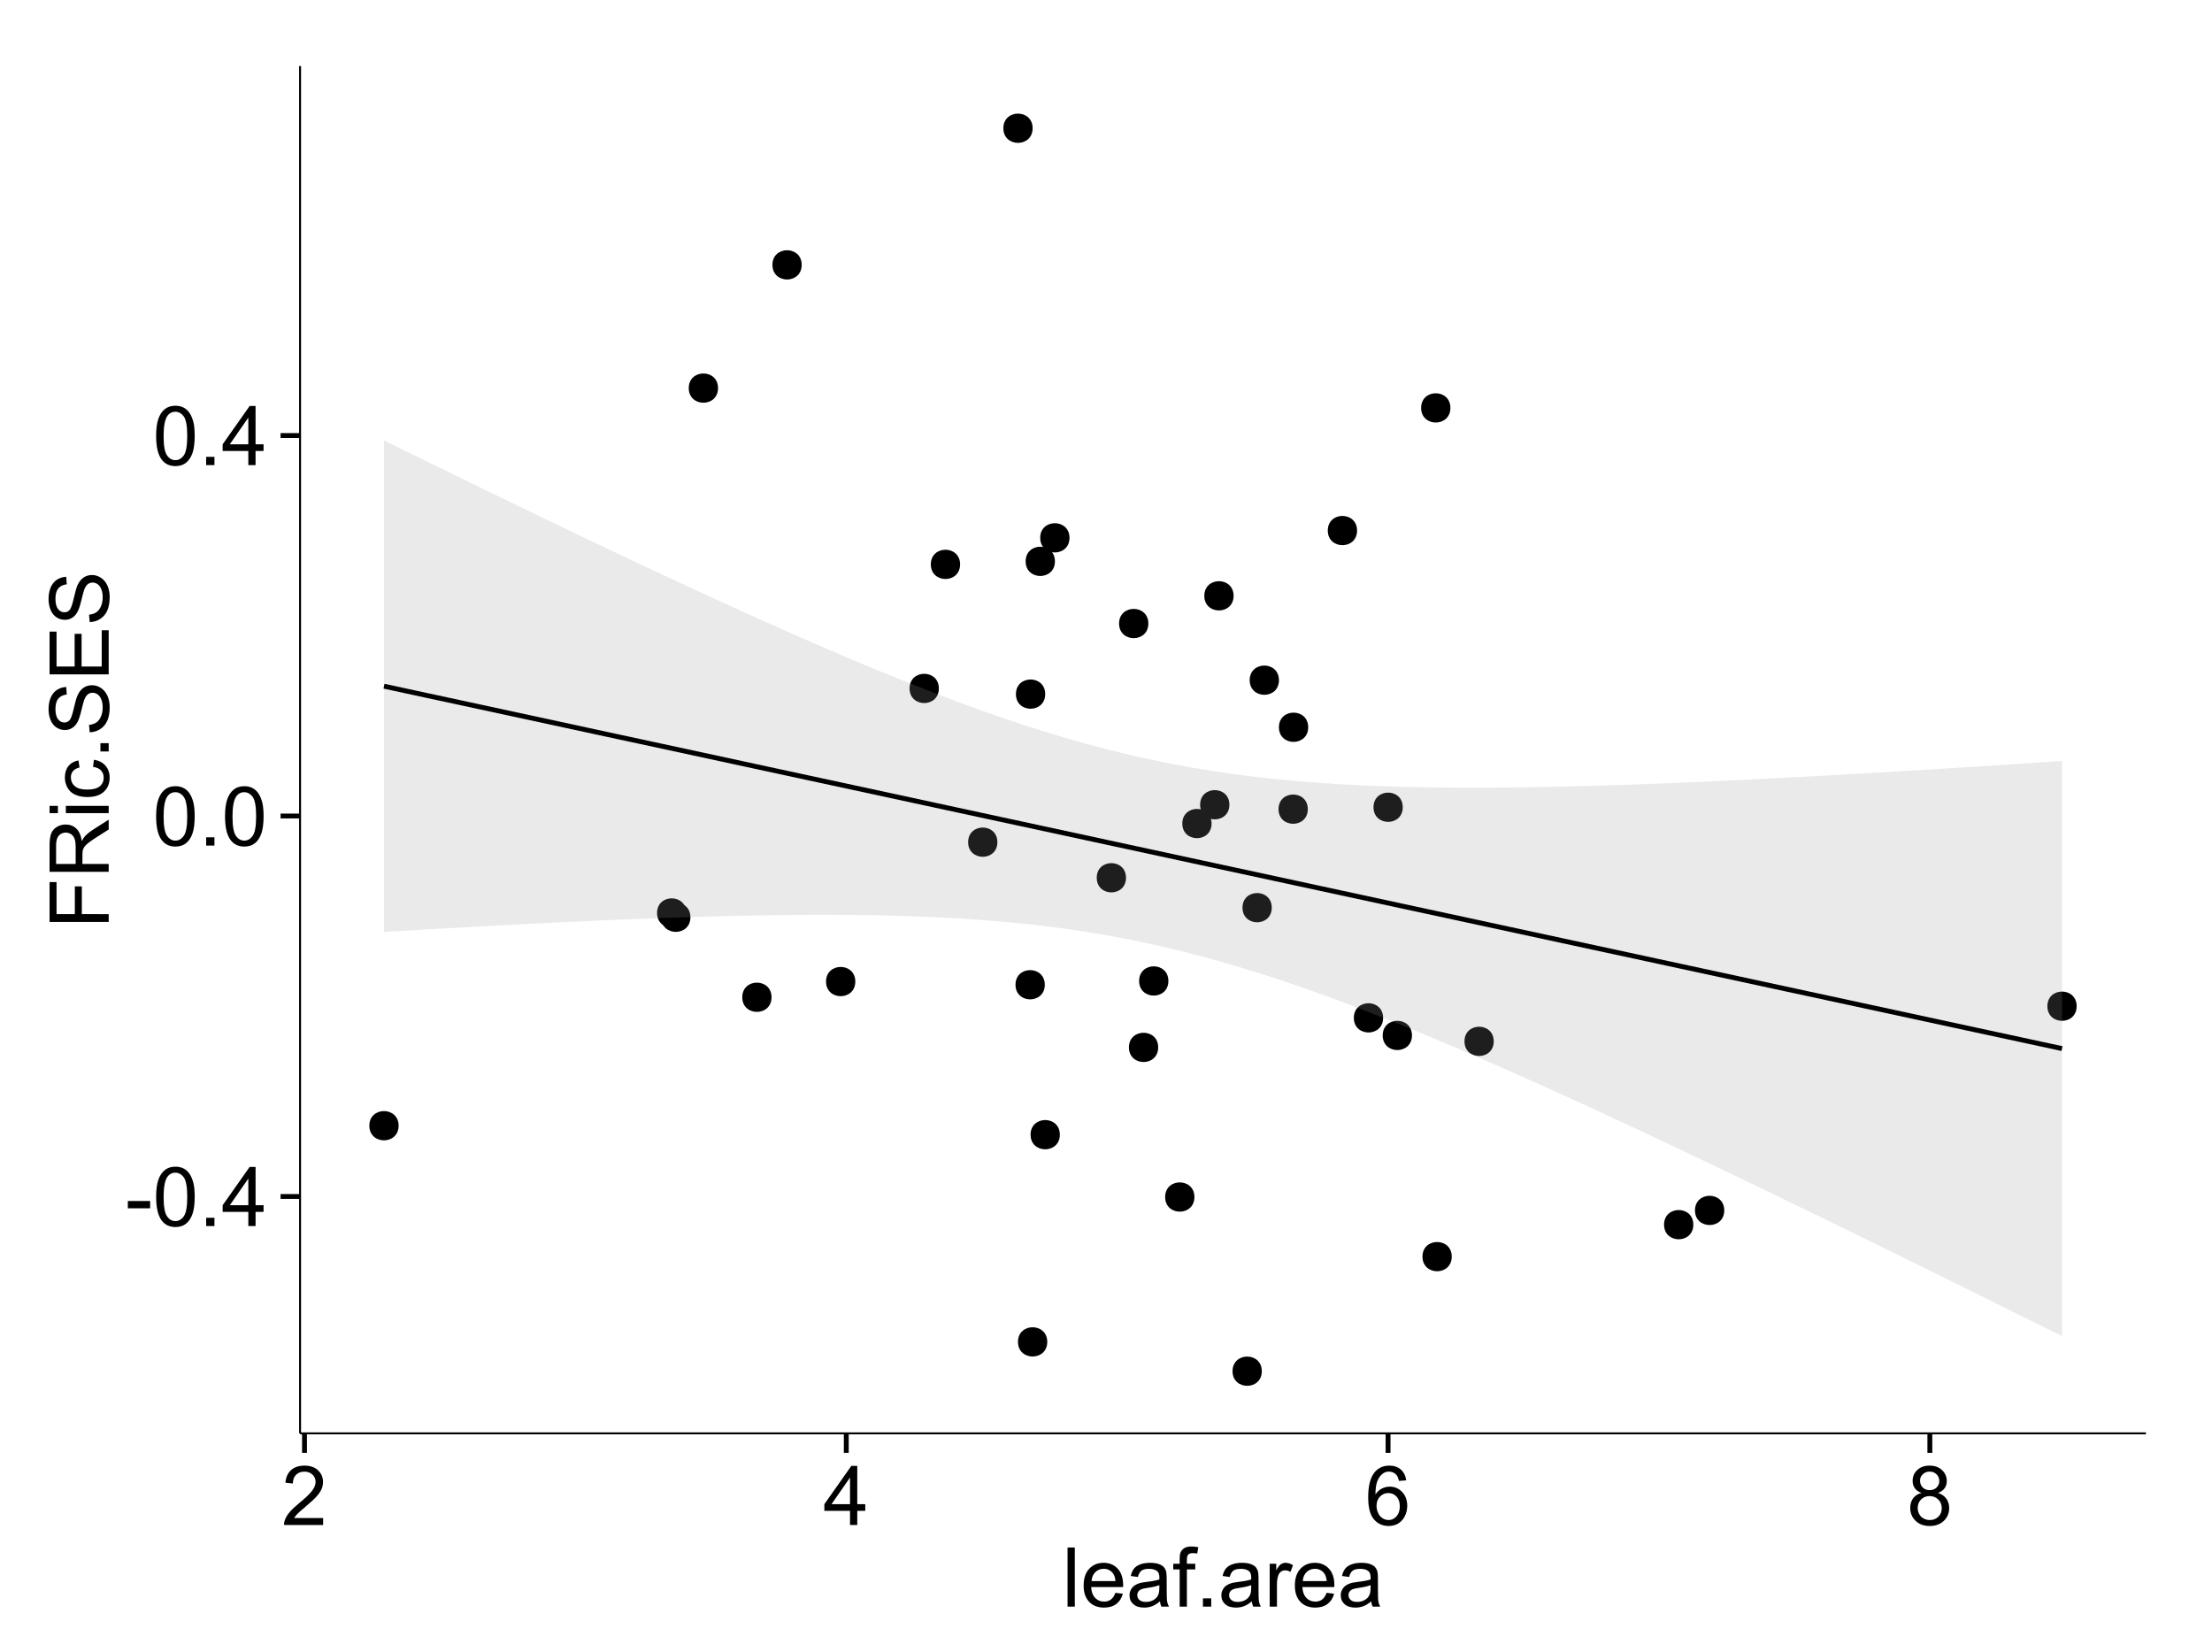 <?xml version="1.0" encoding="UTF-8"?>
<svg xmlns="http://www.w3.org/2000/svg" xmlns:xlink="http://www.w3.org/1999/xlink" width="482pt" height="360pt" viewBox="0 0 482 360" version="1.1">
<defs>
<g>
<symbol overflow="visible" id="glyph0-0">
<path style="stroke:none;" d="M 0.57 -3.867 L 0.57 -5.457 L 5.43 -5.457 L 5.43 -3.867 Z M 0.57 -3.867 "/>
</symbol>
<symbol overflow="visible" id="glyph0-1">
<path style="stroke:none;" d="M 0.746 -6.355 C 0.742 -7.875 0.898 -9.102 1.215 -10.031 C 1.527 -10.961 1.996 -11.676 2.613 -12.18 C 3.23 -12.684 4.008 -12.938 4.949 -12.938 C 5.637 -12.938 6.242 -12.797 6.766 -12.52 C 7.285 -12.238 7.715 -11.836 8.059 -11.316 C 8.395 -10.789 8.664 -10.152 8.859 -9.398 C 9.051 -8.645 9.145 -7.629 9.148 -6.355 C 9.145 -4.84 8.992 -3.617 8.684 -2.691 C 8.371 -1.762 7.906 -1.047 7.289 -0.539 C 6.672 -0.035 5.891 0.215 4.949 0.219 C 3.703 0.215 2.727 -0.227 2.023 -1.117 C 1.168 -2.188 0.742 -3.934 0.746 -6.355 Z M 2.375 -6.355 C 2.371 -4.234 2.621 -2.824 3.117 -2.129 C 3.609 -1.426 4.219 -1.078 4.949 -1.082 C 5.672 -1.078 6.281 -1.43 6.781 -2.137 C 7.273 -2.836 7.523 -4.242 7.523 -6.355 C 7.523 -8.473 7.273 -9.883 6.781 -10.582 C 6.281 -11.277 5.664 -11.625 4.93 -11.629 C 4.199 -11.625 3.621 -11.316 3.191 -10.703 C 2.645 -9.918 2.371 -8.469 2.375 -6.355 Z M 2.375 -6.355 "/>
</symbol>
<symbol overflow="visible" id="glyph0-2">
<path style="stroke:none;" d="M 1.633 0 L 1.633 -1.801 L 3.438 -1.801 L 3.438 0 Z M 1.633 0 "/>
</symbol>
<symbol overflow="visible" id="glyph0-3">
<path style="stroke:none;" d="M 5.82 0 L 5.82 -3.086 L 0.227 -3.086 L 0.227 -4.535 L 6.109 -12.883 L 7.398 -12.883 L 7.398 -4.535 L 9.141 -4.535 L 9.141 -3.086 L 7.398 -3.086 L 7.398 0 Z M 5.82 -4.535 L 5.82 -10.344 L 1.785 -4.535 Z M 5.82 -4.535 "/>
</symbol>
<symbol overflow="visible" id="glyph0-4">
<path style="stroke:none;" d="M 9.062 -1.52 L 9.062 0 L 0.547 0 C 0.531 -0.379 0.594 -0.742 0.73 -1.098 C 0.945 -1.676 1.293 -2.25 1.77 -2.812 C 2.246 -3.375 2.934 -4.023 3.84 -4.766 C 5.238 -5.906 6.188 -6.816 6.68 -7.492 C 7.172 -8.16 7.418 -8.793 7.418 -9.395 C 7.418 -10.02 7.191 -10.551 6.746 -10.98 C 6.293 -11.41 5.711 -11.625 4.992 -11.629 C 4.23 -11.625 3.621 -11.395 3.164 -10.941 C 2.703 -10.48 2.469 -9.848 2.469 -9.043 L 0.844 -9.211 C 0.953 -10.422 1.371 -11.344 2.102 -11.984 C 2.824 -12.617 3.801 -12.938 5.027 -12.938 C 6.262 -12.938 7.238 -12.594 7.961 -11.91 C 8.68 -11.223 9.039 -10.371 9.043 -9.359 C 9.039 -8.84 8.934 -8.336 8.727 -7.84 C 8.512 -7.34 8.164 -6.812 7.676 -6.266 C 7.188 -5.711 6.375 -4.957 5.238 -4 C 4.285 -3.199 3.676 -2.66 3.41 -2.379 C 3.141 -2.094 2.918 -1.805 2.742 -1.52 Z M 9.062 -1.52 "/>
</symbol>
<symbol overflow="visible" id="glyph0-5">
<path style="stroke:none;" d="M 8.957 -9.73 L 7.383 -9.605 C 7.242 -10.223 7.043 -10.676 6.785 -10.961 C 6.355 -11.41 5.828 -11.637 5.203 -11.637 C 4.695 -11.637 4.25 -11.496 3.875 -11.215 C 3.375 -10.852 2.984 -10.32 2.695 -9.625 C 2.406 -8.926 2.258 -7.934 2.25 -6.645 C 2.629 -7.223 3.094 -7.652 3.645 -7.938 C 4.195 -8.215 4.773 -8.355 5.379 -8.359 C 6.434 -8.355 7.328 -7.969 8.07 -7.195 C 8.809 -6.418 9.18 -5.414 9.184 -4.184 C 9.18 -3.371 9.008 -2.617 8.66 -1.926 C 8.312 -1.23 7.832 -0.699 7.227 -0.332 C 6.613 0.035 5.922 0.215 5.148 0.219 C 3.828 0.215 2.754 -0.266 1.922 -1.234 C 1.09 -2.199 0.672 -3.797 0.676 -6.031 C 0.672 -8.516 1.133 -10.328 2.055 -11.461 C 2.855 -12.445 3.938 -12.938 5.301 -12.938 C 6.312 -12.938 7.141 -12.652 7.789 -12.086 C 8.434 -11.516 8.824 -10.73 8.957 -9.73 Z M 2.496 -4.176 C 2.496 -3.629 2.609 -3.105 2.844 -2.609 C 3.07 -2.109 3.395 -1.73 3.812 -1.473 C 4.227 -1.207 4.664 -1.078 5.125 -1.082 C 5.789 -1.078 6.363 -1.348 6.844 -1.891 C 7.324 -2.426 7.562 -3.156 7.566 -4.086 C 7.562 -4.973 7.328 -5.676 6.855 -6.191 C 6.379 -6.703 5.781 -6.961 5.062 -6.961 C 4.348 -6.961 3.738 -6.703 3.242 -6.191 C 2.742 -5.676 2.496 -5.004 2.496 -4.176 Z M 2.496 -4.176 "/>
</symbol>
<symbol overflow="visible" id="glyph0-6">
<path style="stroke:none;" d="M 3.18 -6.988 C 2.52 -7.227 2.035 -7.57 1.723 -8.016 C 1.406 -8.461 1.246 -8.992 1.25 -9.617 C 1.246 -10.551 1.582 -11.34 2.258 -11.98 C 2.93 -12.617 3.828 -12.938 4.949 -12.938 C 6.07 -12.938 6.977 -12.609 7.664 -11.957 C 8.348 -11.301 8.688 -10.504 8.691 -9.57 C 8.688 -8.969 8.531 -8.449 8.219 -8.012 C 7.902 -7.566 7.426 -7.227 6.793 -6.988 C 7.582 -6.727 8.184 -6.309 8.598 -5.738 C 9.008 -5.16 9.215 -4.477 9.219 -3.684 C 9.215 -2.578 8.828 -1.652 8.051 -0.906 C 7.27 -0.156 6.242 0.215 4.977 0.219 C 3.699 0.215 2.676 -0.156 1.898 -0.91 C 1.117 -1.66 0.727 -2.602 0.73 -3.727 C 0.727 -4.562 0.938 -5.262 1.367 -5.832 C 1.789 -6.395 2.395 -6.781 3.18 -6.988 Z M 2.867 -9.668 C 2.863 -9.059 3.059 -8.559 3.453 -8.172 C 3.844 -7.785 4.355 -7.594 4.984 -7.594 C 5.59 -7.594 6.09 -7.785 6.48 -8.168 C 6.871 -8.551 7.066 -9.02 7.066 -9.578 C 7.066 -10.156 6.863 -10.645 6.465 -11.043 C 6.059 -11.438 5.559 -11.637 4.965 -11.637 C 4.359 -11.637 3.859 -11.441 3.465 -11.055 C 3.062 -10.668 2.863 -10.207 2.867 -9.668 Z M 2.355 -3.719 C 2.355 -3.262 2.461 -2.824 2.676 -2.406 C 2.887 -1.98 3.203 -1.652 3.629 -1.426 C 4.047 -1.191 4.504 -1.078 4.992 -1.082 C 5.746 -1.078 6.367 -1.32 6.863 -1.809 C 7.352 -2.293 7.598 -2.91 7.602 -3.664 C 7.598 -4.422 7.344 -5.055 6.84 -5.555 C 6.332 -6.051 5.699 -6.297 4.938 -6.301 C 4.191 -6.297 3.574 -6.051 3.09 -5.562 C 2.598 -5.066 2.355 -4.453 2.355 -3.719 Z M 2.355 -3.719 "/>
</symbol>
<symbol overflow="visible" id="glyph0-7">
<path style="stroke:none;" d="M 1.152 0 L 1.152 -12.883 L 2.734 -12.883 L 2.734 0 Z M 1.152 0 "/>
</symbol>
<symbol overflow="visible" id="glyph0-8">
<path style="stroke:none;" d="M 7.578 -3.008 L 9.211 -2.805 C 8.953 -1.848 8.473 -1.105 7.777 -0.578 C 7.078 -0.051 6.188 0.211 5.105 0.211 C 3.738 0.211 2.656 -0.207 1.859 -1.051 C 1.055 -1.887 0.656 -3.066 0.66 -4.586 C 0.656 -6.156 1.059 -7.375 1.871 -8.246 C 2.676 -9.109 3.727 -9.543 5.02 -9.547 C 6.266 -9.543 7.285 -9.117 8.078 -8.27 C 8.867 -7.418 9.262 -6.223 9.266 -4.684 C 9.262 -4.586 9.258 -4.445 9.254 -4.262 L 2.293 -4.262 C 2.348 -3.234 2.641 -2.449 3.164 -1.906 C 3.684 -1.359 4.332 -1.09 5.117 -1.09 C 5.691 -1.09 6.188 -1.242 6.598 -1.547 C 7.008 -1.852 7.332 -2.336 7.578 -3.008 Z M 2.383 -5.562 L 7.594 -5.562 C 7.523 -6.344 7.324 -6.934 6.996 -7.328 C 6.492 -7.934 5.836 -8.238 5.035 -8.242 C 4.305 -8.238 3.695 -7.996 3.203 -7.512 C 2.707 -7.027 2.434 -6.375 2.383 -5.562 Z M 2.383 -5.562 "/>
</symbol>
<symbol overflow="visible" id="glyph0-9">
<path style="stroke:none;" d="M 7.277 -1.152 C 6.691 -0.652 6.125 -0.301 5.586 -0.098 C 5.039 0.109 4.457 0.211 3.84 0.211 C 2.812 0.211 2.027 -0.039 1.477 -0.539 C 0.922 -1.039 0.645 -1.68 0.648 -2.461 C 0.645 -2.918 0.75 -3.336 0.961 -3.715 C 1.168 -4.09 1.438 -4.391 1.777 -4.621 C 2.113 -4.848 2.496 -5.02 2.918 -5.141 C 3.227 -5.219 3.695 -5.301 4.324 -5.379 C 5.602 -5.531 6.539 -5.711 7.145 -5.922 C 7.148 -6.137 7.152 -6.273 7.156 -6.336 C 7.152 -6.977 7.004 -7.434 6.707 -7.699 C 6.301 -8.055 5.699 -8.23 4.906 -8.234 C 4.156 -8.23 3.609 -8.102 3.258 -7.844 C 2.902 -7.582 2.637 -7.121 2.469 -6.461 L 0.922 -6.672 C 1.059 -7.332 1.293 -7.867 1.617 -8.273 C 1.938 -8.68 2.402 -8.992 3.016 -9.215 C 3.621 -9.434 4.328 -9.543 5.133 -9.547 C 5.93 -9.543 6.574 -9.449 7.074 -9.266 C 7.566 -9.074 7.934 -8.84 8.172 -8.555 C 8.402 -8.27 8.566 -7.91 8.664 -7.48 C 8.715 -7.207 8.742 -6.719 8.746 -6.02 L 8.746 -3.91 C 8.742 -2.434 8.773 -1.504 8.844 -1.117 C 8.906 -0.727 9.043 -0.355 9.246 0 L 7.594 0 C 7.43 -0.328 7.324 -0.711 7.277 -1.152 Z M 7.145 -4.684 C 6.566 -4.445 5.707 -4.246 4.562 -4.086 C 3.91 -3.988 3.449 -3.883 3.18 -3.77 C 2.91 -3.648 2.703 -3.477 2.555 -3.254 C 2.406 -3.027 2.332 -2.777 2.336 -2.504 C 2.332 -2.078 2.492 -1.727 2.816 -1.449 C 3.133 -1.164 3.602 -1.023 4.219 -1.027 C 4.828 -1.023 5.367 -1.156 5.844 -1.426 C 6.312 -1.691 6.664 -2.059 6.891 -2.523 C 7.059 -2.879 7.141 -3.406 7.145 -4.105 Z M 7.145 -4.684 "/>
</symbol>
<symbol overflow="visible" id="glyph0-10">
<path style="stroke:none;" d="M 1.562 0 L 1.562 -8.102 L 0.168 -8.102 L 0.168 -9.336 L 1.562 -9.336 L 1.562 -10.328 C 1.559 -10.949 1.613 -11.414 1.73 -11.727 C 1.879 -12.133 2.148 -12.465 2.535 -12.723 C 2.914 -12.973 3.453 -13.102 4.148 -13.105 C 4.594 -13.102 5.086 -13.047 5.625 -12.945 L 5.387 -11.566 C 5.055 -11.625 4.746 -11.652 4.457 -11.656 C 3.973 -11.652 3.633 -11.551 3.434 -11.348 C 3.234 -11.141 3.133 -10.758 3.137 -10.195 L 3.137 -9.336 L 4.957 -9.336 L 4.957 -8.102 L 3.137 -8.102 L 3.137 0 Z M 1.562 0 "/>
</symbol>
<symbol overflow="visible" id="glyph0-11">
<path style="stroke:none;" d="M 1.168 0 L 1.168 -9.336 L 2.594 -9.336 L 2.594 -7.918 C 2.953 -8.578 3.289 -9.016 3.598 -9.23 C 3.906 -9.438 4.242 -9.543 4.613 -9.547 C 5.145 -9.543 5.688 -9.375 6.242 -9.035 L 5.695 -7.566 C 5.309 -7.793 4.922 -7.91 4.535 -7.91 C 4.188 -7.91 3.875 -7.805 3.602 -7.598 C 3.324 -7.387 3.129 -7.098 3.016 -6.734 C 2.836 -6.168 2.746 -5.555 2.75 -4.887 L 2.75 0 Z M 1.168 0 "/>
</symbol>
<symbol overflow="visible" id="glyph1-0">
<path style="stroke:none;" d="M 0 -1.477 L -12.883 -1.477 L -12.883 -10.168 L -11.363 -10.168 L -11.363 -3.184 L -7.375 -3.184 L -7.375 -9.227 L -5.852 -9.227 L -5.852 -3.184 L 0 -3.18 Z M 0 -1.477 "/>
</symbol>
<symbol overflow="visible" id="glyph1-1">
<path style="stroke:none;" d="M 0 -1.414 L -12.883 -1.414 L -12.883 -7.129 C -12.879 -8.273 -12.762 -9.145 -12.535 -9.746 C -12.301 -10.34 -11.895 -10.82 -11.312 -11.18 C -10.723 -11.535 -10.074 -11.711 -9.367 -11.715 C -8.449 -11.711 -7.68 -11.418 -7.055 -10.828 C -6.43 -10.234 -6.031 -9.32 -5.863 -8.086 C -5.641 -8.535 -5.426 -8.875 -5.219 -9.113 C -4.762 -9.605 -4.191 -10.078 -3.508 -10.531 L 0 -12.77 L 0 -10.625 L -2.68 -8.922 C -3.449 -8.418 -4.043 -8.008 -4.453 -7.688 C -4.863 -7.367 -5.148 -7.078 -5.316 -6.824 C -5.477 -6.566 -5.594 -6.309 -5.66 -6.047 C -5.699 -5.852 -5.719 -5.535 -5.723 -5.098 L -5.723 -3.121 L 0 -3.121 Z M -7.199 -3.121 L -7.199 -6.785 C -7.195 -7.562 -7.273 -8.172 -7.438 -8.613 C -7.594 -9.051 -7.852 -9.383 -8.211 -9.613 C -8.562 -9.84 -8.949 -9.953 -9.367 -9.957 C -9.973 -9.953 -10.473 -9.734 -10.871 -9.293 C -11.262 -8.852 -11.461 -8.152 -11.461 -7.199 L -11.461 -3.121 Z M -7.199 -3.121 "/>
</symbol>
<symbol overflow="visible" id="glyph1-2">
<path style="stroke:none;" d="M -11.066 -1.195 L -12.883 -1.195 L -12.883 -2.777 L -11.066 -2.777 Z M 0 -1.195 L -9.336 -1.195 L -9.336 -2.777 L 0 -2.777 Z M 0 -1.195 "/>
</symbol>
<symbol overflow="visible" id="glyph1-3">
<path style="stroke:none;" d="M -3.418 -7.277 L -3.215 -8.832 C -2.141 -8.66 -1.301 -8.227 -0.699 -7.527 C -0.09 -6.824 0.211 -5.965 0.211 -4.949 C 0.211 -3.668 -0.203 -2.641 -1.039 -1.867 C -1.871 -1.09 -3.07 -0.703 -4.633 -0.703 C -5.637 -0.703 -6.52 -0.867 -7.277 -1.203 C -8.031 -1.535 -8.598 -2.047 -8.977 -2.73 C -9.355 -3.41 -9.543 -4.152 -9.547 -4.957 C -9.543 -5.969 -9.289 -6.797 -8.777 -7.441 C -8.262 -8.086 -7.531 -8.5 -6.59 -8.684 L -6.355 -7.145 C -6.98 -6.996 -7.453 -6.738 -7.77 -6.367 C -8.082 -5.992 -8.238 -5.543 -8.242 -5.02 C -8.238 -4.219 -7.953 -3.57 -7.387 -3.074 C -6.812 -2.574 -5.91 -2.324 -4.676 -2.328 C -3.422 -2.324 -2.508 -2.566 -1.941 -3.047 C -1.371 -3.527 -1.09 -4.152 -1.09 -4.93 C -1.09 -5.547 -1.277 -6.066 -1.66 -6.484 C -2.035 -6.898 -2.621 -7.164 -3.418 -7.277 Z M -3.418 -7.277 "/>
</symbol>
<symbol overflow="visible" id="glyph1-4">
<path style="stroke:none;" d="M 0 -1.633 L -1.801 -1.633 L -1.801 -3.438 L 0 -3.438 Z M 0 -1.633 "/>
</symbol>
<symbol overflow="visible" id="glyph1-5">
<path style="stroke:none;" d="M -4.141 -0.809 L -4.281 -2.418 C -3.633 -2.492 -3.102 -2.668 -2.691 -2.949 C -2.277 -3.223 -1.945 -3.656 -1.691 -4.246 C -1.434 -4.828 -1.305 -5.488 -1.309 -6.223 C -1.305 -6.871 -1.402 -7.445 -1.598 -7.945 C -1.789 -8.441 -2.055 -8.809 -2.395 -9.055 C -2.727 -9.297 -3.094 -9.422 -3.496 -9.422 C -3.898 -9.422 -4.25 -9.305 -4.555 -9.07 C -4.852 -8.836 -5.105 -8.449 -5.316 -7.91 C -5.449 -7.562 -5.66 -6.797 -5.945 -5.613 C -6.227 -4.43 -6.496 -3.602 -6.75 -3.129 C -7.07 -2.512 -7.469 -2.051 -7.949 -1.754 C -8.422 -1.449 -8.957 -1.301 -9.555 -1.301 C -10.203 -1.301 -10.812 -1.484 -11.379 -1.855 C -11.941 -2.223 -12.367 -2.762 -12.664 -3.473 C -12.953 -4.18 -13.102 -4.969 -13.105 -5.836 C -13.102 -6.789 -12.945 -7.629 -12.641 -8.363 C -12.328 -9.09 -11.879 -9.652 -11.285 -10.043 C -10.688 -10.434 -10.008 -10.645 -9.254 -10.68 L -9.133 -9.043 C -9.941 -8.953 -10.555 -8.656 -10.977 -8.152 C -11.391 -7.641 -11.602 -6.895 -11.602 -5.906 C -11.602 -4.875 -11.41 -4.121 -11.035 -3.652 C -10.652 -3.176 -10.199 -2.941 -9.668 -2.945 C -9.203 -2.941 -8.82 -3.109 -8.523 -3.445 C -8.223 -3.773 -7.918 -4.629 -7.605 -6.016 C -7.293 -7.398 -7.02 -8.348 -6.785 -8.867 C -6.438 -9.613 -5.996 -10.168 -5.469 -10.527 C -4.938 -10.883 -4.328 -11.062 -3.637 -11.066 C -2.949 -11.062 -2.305 -10.867 -1.699 -10.477 C -1.09 -10.082 -0.617 -9.516 -0.285 -8.781 C 0.051 -8.043 0.215 -7.215 0.219 -6.301 C 0.215 -5.133 0.051 -4.156 -0.289 -3.371 C -0.625 -2.578 -1.137 -1.961 -1.824 -1.516 C -2.504 -1.066 -3.277 -0.832 -4.141 -0.809 Z M -4.141 -0.809 "/>
</symbol>
<symbol overflow="visible" id="glyph1-6">
<path style="stroke:none;" d="M 0 -1.422 L -12.883 -1.426 L -12.883 -10.742 L -11.363 -10.742 L -11.363 -3.129 L -7.418 -3.129 L -7.418 -10.258 L -5.906 -10.258 L -5.906 -3.129 L -1.52 -3.129 L -1.52 -11.039 L 0 -11.039 Z M 0 -1.422 "/>
</symbol>
</g>
<clipPath id="clip1">
  <path d="M 65.387 14.398 L 468.598 14.398 L 468.598 313.312 L 65.387 313.312 Z M 65.387 14.398 "/>
</clipPath>
</defs>
<g id="surface3576">
<rect x="0" y="0" width="482" height="360" style="fill:rgb(100%,100%,100%);fill-opacity:1;stroke:none;"/>
<rect x="0" y="0" width="482" height="360" style="fill:rgb(100%,100%,100%);fill-opacity:1;stroke:none;"/>
<path style="fill:none;stroke-width:1.063;stroke-linecap:round;stroke-linejoin:round;stroke:rgb(100%,100%,100%);stroke-opacity:1;stroke-miterlimit:10;" d="M 0 360 L 482 360 L 482 0 L 0 0 Z M 0 360 "/>
<g clip-path="url(#clip1)" clip-rule="nonzero">
<path style=" stroke:none;fill-rule:nonzero;fill:rgb(100%,100%,100%);fill-opacity:1;" d="M 65.387 312.312 L 467.598 312.312 L 467.598 14.398 L 65.387 14.398 Z M 65.387 312.312 "/>
<path style=" stroke:none;fill-rule:nonzero;fill:rgb(0%,0%,0%);fill-opacity:1;" d="M 229.875 247.238 C 229.875 250.07 225.625 250.07 225.625 247.238 C 225.625 244.402 229.875 244.402 229.875 247.238 "/>
<path style=" stroke:none;fill-rule:nonzero;fill:rgb(0%,0%,0%);fill-opacity:1;" d="M 283.996 158.465 C 283.996 161.301 279.742 161.301 279.742 158.465 C 279.742 155.629 283.996 155.629 283.996 158.465 "/>
<path style=" stroke:none;fill-rule:nonzero;fill:rgb(0%,0%,0%);fill-opacity:1;" d="M 185.309 213.875 C 185.309 216.707 181.059 216.707 181.059 213.875 C 181.059 211.039 185.309 211.039 185.309 213.875 "/>
<path style=" stroke:none;fill-rule:nonzero;fill:rgb(0%,0%,0%);fill-opacity:1;" d="M 304.602 175.891 C 304.602 178.727 300.352 178.727 300.352 175.891 C 300.352 173.059 304.602 173.059 304.602 175.891 "/>
<path style=" stroke:none;fill-rule:nonzero;fill:rgb(0%,0%,0%);fill-opacity:1;" d="M 226.598 214.57 C 226.598 217.402 222.344 217.402 222.344 214.57 C 222.344 211.734 226.598 211.734 226.598 214.57 "/>
<path style=" stroke:none;fill-rule:nonzero;fill:rgb(0%,0%,0%);fill-opacity:1;" d="M 223.949 27.941 C 223.949 30.777 219.695 30.777 219.695 27.941 C 219.695 25.105 223.949 25.105 223.949 27.941 "/>
<path style=" stroke:none;fill-rule:nonzero;fill:rgb(0%,0%,0%);fill-opacity:1;" d="M 306.609 225.609 C 306.609 228.445 302.355 228.445 302.355 225.609 C 302.355 222.777 306.609 222.777 306.609 225.609 "/>
<path style=" stroke:none;fill-rule:nonzero;fill:rgb(0%,0%,0%);fill-opacity:1;" d="M 251.309 228.215 C 251.309 231.051 247.059 231.051 247.059 228.215 C 247.059 225.383 251.309 225.383 251.309 228.215 "/>
<path style=" stroke:none;fill-rule:nonzero;fill:rgb(0%,0%,0%);fill-opacity:1;" d="M 451.445 219.242 C 451.445 222.078 447.191 222.078 447.191 219.242 C 447.191 216.41 451.445 216.41 451.445 219.242 "/>
<path style=" stroke:none;fill-rule:nonzero;fill:rgb(0%,0%,0%);fill-opacity:1;" d="M 253.531 213.746 C 253.531 216.578 249.281 216.578 249.281 213.746 C 249.281 210.91 253.531 210.91 253.531 213.746 "/>
<path style=" stroke:none;fill-rule:nonzero;fill:rgb(0%,0%,0%);fill-opacity:1;" d="M 259.199 260.82 C 259.199 263.656 254.949 263.656 254.949 260.82 C 254.949 257.988 259.199 257.988 259.199 260.82 "/>
<path style=" stroke:none;fill-rule:nonzero;fill:rgb(0%,0%,0%);fill-opacity:1;" d="M 276.059 197.773 C 276.059 200.609 271.809 200.609 271.809 197.773 C 271.809 194.941 276.059 194.941 276.059 197.773 "/>
<path style=" stroke:none;fill-rule:nonzero;fill:rgb(0%,0%,0%);fill-opacity:1;" d="M 226.688 151.242 C 226.688 154.074 222.434 154.074 222.434 151.242 C 222.434 148.406 226.688 148.406 226.688 151.242 "/>
<path style=" stroke:none;fill-rule:nonzero;fill:rgb(0%,0%,0%);fill-opacity:1;" d="M 283.91 176.309 C 283.91 179.145 279.656 179.145 279.656 176.309 C 279.656 173.477 283.91 173.477 283.91 176.309 "/>
<path style=" stroke:none;fill-rule:nonzero;fill:rgb(0%,0%,0%);fill-opacity:1;" d="M 267.738 129.824 C 267.738 132.66 263.484 132.66 263.484 129.824 C 263.484 126.992 267.738 126.992 267.738 129.824 "/>
<path style=" stroke:none;fill-rule:nonzero;fill:rgb(0%,0%,0%);fill-opacity:1;" d="M 228.805 122.312 C 228.805 125.148 224.555 125.148 224.555 122.312 C 224.555 119.48 228.805 119.48 228.805 122.312 "/>
<path style=" stroke:none;fill-rule:nonzero;fill:rgb(0%,0%,0%);fill-opacity:1;" d="M 149.383 199.863 C 149.383 202.699 145.133 202.699 145.133 199.863 C 145.133 197.027 149.383 197.027 149.383 199.863 "/>
<path style=" stroke:none;fill-rule:nonzero;fill:rgb(0%,0%,0%);fill-opacity:1;" d="M 244.297 191.258 C 244.297 194.094 240.043 194.094 240.043 191.258 C 240.043 188.422 244.297 188.422 244.297 191.258 "/>
<path style=" stroke:none;fill-rule:nonzero;fill:rgb(0%,0%,0%);fill-opacity:1;" d="M 216.27 183.504 C 216.27 186.336 212.02 186.336 212.02 183.504 C 212.02 180.668 216.27 180.668 216.27 183.504 "/>
<path style=" stroke:none;fill-rule:nonzero;fill:rgb(0%,0%,0%);fill-opacity:1;" d="M 262.941 179.445 C 262.941 182.281 258.691 182.281 258.691 179.445 C 258.691 176.613 262.941 176.613 262.941 179.445 "/>
<path style=" stroke:none;fill-rule:nonzero;fill:rgb(0%,0%,0%);fill-opacity:1;" d="M 231.98 117.188 C 231.98 120.023 227.727 120.023 227.727 117.188 C 227.727 114.352 231.98 114.352 231.98 117.188 "/>
<path style=" stroke:none;fill-rule:nonzero;fill:rgb(0%,0%,0%);fill-opacity:1;" d="M 273.887 298.773 C 273.887 301.605 269.637 301.605 269.637 298.773 C 269.637 295.938 273.887 295.938 273.887 298.773 "/>
<path style=" stroke:none;fill-rule:nonzero;fill:rgb(0%,0%,0%);fill-opacity:1;" d="M 155.395 84.566 C 155.395 87.398 151.145 87.398 151.145 84.566 C 151.145 81.73 155.395 81.73 155.395 84.566 "/>
<path style=" stroke:none;fill-rule:nonzero;fill:rgb(0%,0%,0%);fill-opacity:1;" d="M 266.824 175.348 C 266.824 178.18 262.57 178.18 262.57 175.348 C 262.57 172.512 266.824 172.512 266.824 175.348 "/>
<path style=" stroke:none;fill-rule:nonzero;fill:rgb(0%,0%,0%);fill-opacity:1;" d="M 227.137 292.387 C 227.137 295.223 222.887 295.223 222.887 292.387 C 222.887 289.551 227.137 289.551 227.137 292.387 "/>
<path style=" stroke:none;fill-rule:nonzero;fill:rgb(0%,0%,0%);fill-opacity:1;" d="M 367.918 266.844 C 367.918 269.676 363.664 269.676 363.664 266.844 C 363.664 264.008 367.918 264.008 367.918 266.844 "/>
<path style=" stroke:none;fill-rule:nonzero;fill:rgb(0%,0%,0%);fill-opacity:1;" d="M 203.516 150.004 C 203.516 152.84 199.262 152.84 199.262 150.004 C 199.262 147.168 203.516 147.168 203.516 150.004 "/>
<path style=" stroke:none;fill-rule:nonzero;fill:rgb(0%,0%,0%);fill-opacity:1;" d="M 85.797 245.285 C 85.797 248.117 81.543 248.117 81.543 245.285 C 81.543 242.449 85.797 242.449 85.797 245.285 "/>
<path style=" stroke:none;fill-rule:nonzero;fill:rgb(0%,0%,0%);fill-opacity:1;" d="M 208.145 122.969 C 208.145 125.805 203.891 125.805 203.891 122.969 C 203.891 120.137 208.145 120.137 208.145 122.969 "/>
<path style=" stroke:none;fill-rule:nonzero;fill:rgb(0%,0%,0%);fill-opacity:1;" d="M 173.629 57.711 C 173.629 60.547 169.375 60.547 169.375 57.711 C 169.375 54.875 173.629 54.875 173.629 57.711 "/>
<path style=" stroke:none;fill-rule:nonzero;fill:rgb(0%,0%,0%);fill-opacity:1;" d="M 374.652 263.738 C 374.652 266.574 370.402 266.574 370.402 263.738 C 370.402 260.906 374.652 260.906 374.652 263.738 "/>
<path style=" stroke:none;fill-rule:nonzero;fill:rgb(0%,0%,0%);fill-opacity:1;" d="M 315.277 273.809 C 315.277 276.645 311.023 276.645 311.023 273.809 C 311.023 270.977 315.277 270.977 315.277 273.809 "/>
<path style=" stroke:none;fill-rule:nonzero;fill:rgb(0%,0%,0%);fill-opacity:1;" d="M 300.32 221.785 C 300.32 224.617 296.066 224.617 296.066 221.785 C 296.066 218.949 300.32 218.949 300.32 221.785 "/>
<path style=" stroke:none;fill-rule:nonzero;fill:rgb(0%,0%,0%);fill-opacity:1;" d="M 148.492 198.93 C 148.492 201.766 144.242 201.766 144.242 198.93 C 144.242 196.094 148.492 196.094 148.492 198.93 "/>
<path style=" stroke:none;fill-rule:nonzero;fill:rgb(0%,0%,0%);fill-opacity:1;" d="M 324.426 226.902 C 324.426 229.738 320.176 229.738 320.176 226.902 C 320.176 224.066 324.426 224.066 324.426 226.902 "/>
<path style=" stroke:none;fill-rule:nonzero;fill:rgb(0%,0%,0%);fill-opacity:1;" d="M 314.984 88.879 C 314.984 91.711 310.734 91.711 310.734 88.879 C 310.734 86.043 314.984 86.043 314.984 88.879 "/>
<path style=" stroke:none;fill-rule:nonzero;fill:rgb(0%,0%,0%);fill-opacity:1;" d="M 294.645 115.605 C 294.645 118.438 290.391 118.438 290.391 115.605 C 290.391 112.77 294.645 112.77 294.645 115.605 "/>
<path style=" stroke:none;fill-rule:nonzero;fill:rgb(0%,0%,0%);fill-opacity:1;" d="M 277.621 148.207 C 277.621 151.043 273.371 151.043 273.371 148.207 C 273.371 145.371 277.621 145.371 277.621 148.207 "/>
<path style=" stroke:none;fill-rule:nonzero;fill:rgb(0%,0%,0%);fill-opacity:1;" d="M 249.164 135.863 C 249.164 138.695 244.91 138.695 244.91 135.863 C 244.91 133.027 249.164 133.027 249.164 135.863 "/>
<path style=" stroke:none;fill-rule:nonzero;fill:rgb(0%,0%,0%);fill-opacity:1;" d="M 167.059 217.297 C 167.059 220.129 162.805 220.129 162.805 217.297 C 162.805 214.461 167.059 214.461 167.059 217.297 "/>
<path style=" stroke:none;fill-rule:nonzero;fill:rgb(0%,0%,0%);fill-opacity:1;" d="M 230.941 247.238 C 230.941 251.488 224.562 251.488 224.562 247.238 C 224.562 242.984 230.941 242.984 230.941 247.238 "/>
<path style=" stroke:none;fill-rule:nonzero;fill:rgb(0%,0%,0%);fill-opacity:1;" d="M 285.059 158.465 C 285.059 162.715 278.68 162.715 278.68 158.465 C 278.68 154.211 285.059 154.211 285.059 158.465 "/>
<path style=" stroke:none;fill-rule:nonzero;fill:rgb(0%,0%,0%);fill-opacity:1;" d="M 186.371 213.875 C 186.371 218.125 179.996 218.125 179.996 213.875 C 179.996 209.621 186.371 209.621 186.371 213.875 "/>
<path style=" stroke:none;fill-rule:nonzero;fill:rgb(0%,0%,0%);fill-opacity:1;" d="M 305.664 175.891 C 305.664 180.145 299.289 180.145 299.289 175.891 C 299.289 171.641 305.664 171.641 305.664 175.891 "/>
<path style=" stroke:none;fill-rule:nonzero;fill:rgb(0%,0%,0%);fill-opacity:1;" d="M 227.66 214.57 C 227.66 218.82 221.281 218.82 221.281 214.57 C 221.281 210.316 227.66 210.316 227.66 214.57 "/>
<path style=" stroke:none;fill-rule:nonzero;fill:rgb(0%,0%,0%);fill-opacity:1;" d="M 225.012 27.941 C 225.012 32.195 218.633 32.195 218.633 27.941 C 218.633 23.691 225.012 23.691 225.012 27.941 "/>
<path style=" stroke:none;fill-rule:nonzero;fill:rgb(0%,0%,0%);fill-opacity:1;" d="M 307.672 225.609 C 307.672 229.863 301.293 229.863 301.293 225.609 C 301.293 221.359 307.672 221.359 307.672 225.609 "/>
<path style=" stroke:none;fill-rule:nonzero;fill:rgb(0%,0%,0%);fill-opacity:1;" d="M 252.371 228.215 C 252.371 232.469 245.996 232.469 245.996 228.215 C 245.996 223.965 252.371 223.965 252.371 228.215 "/>
<path style=" stroke:none;fill-rule:nonzero;fill:rgb(0%,0%,0%);fill-opacity:1;" d="M 452.508 219.242 C 452.508 223.496 446.129 223.496 446.129 219.242 C 446.129 214.992 452.508 214.992 452.508 219.242 "/>
<path style=" stroke:none;fill-rule:nonzero;fill:rgb(0%,0%,0%);fill-opacity:1;" d="M 254.594 213.746 C 254.594 217.996 248.219 217.996 248.219 213.746 C 248.219 209.492 254.594 209.492 254.594 213.746 "/>
<path style=" stroke:none;fill-rule:nonzero;fill:rgb(0%,0%,0%);fill-opacity:1;" d="M 260.266 260.82 C 260.266 265.074 253.887 265.074 253.887 260.82 C 253.887 256.57 260.266 256.57 260.266 260.82 "/>
<path style=" stroke:none;fill-rule:nonzero;fill:rgb(0%,0%,0%);fill-opacity:1;" d="M 277.121 197.773 C 277.121 202.027 270.742 202.027 270.742 197.773 C 270.742 193.523 277.121 193.523 277.121 197.773 "/>
<path style=" stroke:none;fill-rule:nonzero;fill:rgb(0%,0%,0%);fill-opacity:1;" d="M 227.75 151.242 C 227.75 155.492 221.371 155.492 221.371 151.242 C 221.371 146.988 227.75 146.988 227.75 151.242 "/>
<path style=" stroke:none;fill-rule:nonzero;fill:rgb(0%,0%,0%);fill-opacity:1;" d="M 284.973 176.309 C 284.973 180.562 278.594 180.562 278.594 176.309 C 278.594 172.059 284.973 172.059 284.973 176.309 "/>
<path style=" stroke:none;fill-rule:nonzero;fill:rgb(0%,0%,0%);fill-opacity:1;" d="M 268.801 129.824 C 268.801 134.078 262.422 134.078 262.422 129.824 C 262.422 125.574 268.801 125.574 268.801 129.824 "/>
<path style=" stroke:none;fill-rule:nonzero;fill:rgb(0%,0%,0%);fill-opacity:1;" d="M 229.871 122.312 C 229.871 126.566 223.492 126.566 223.492 122.312 C 223.492 118.062 229.871 118.062 229.871 122.312 "/>
<path style=" stroke:none;fill-rule:nonzero;fill:rgb(0%,0%,0%);fill-opacity:1;" d="M 150.445 199.863 C 150.445 204.113 144.07 204.113 144.07 199.863 C 144.07 195.609 150.445 195.609 150.445 199.863 "/>
<path style=" stroke:none;fill-rule:nonzero;fill:rgb(0%,0%,0%);fill-opacity:1;" d="M 245.359 191.258 C 245.359 195.508 238.98 195.508 238.98 191.258 C 238.98 187.004 245.359 187.004 245.359 191.258 "/>
<path style=" stroke:none;fill-rule:nonzero;fill:rgb(0%,0%,0%);fill-opacity:1;" d="M 217.332 183.504 C 217.332 187.754 210.957 187.754 210.957 183.504 C 210.957 179.25 217.332 179.25 217.332 183.504 "/>
<path style=" stroke:none;fill-rule:nonzero;fill:rgb(0%,0%,0%);fill-opacity:1;" d="M 264.004 179.445 C 264.004 183.699 257.629 183.699 257.629 179.445 C 257.629 175.195 264.004 175.195 264.004 179.445 "/>
<path style=" stroke:none;fill-rule:nonzero;fill:rgb(0%,0%,0%);fill-opacity:1;" d="M 233.043 117.188 C 233.043 121.441 226.664 121.441 226.664 117.188 C 226.664 112.938 233.043 112.938 233.043 117.188 "/>
<path style=" stroke:none;fill-rule:nonzero;fill:rgb(0%,0%,0%);fill-opacity:1;" d="M 274.953 298.773 C 274.953 303.023 268.574 303.023 268.574 298.773 C 268.574 294.52 274.953 294.52 274.953 298.773 "/>
<path style=" stroke:none;fill-rule:nonzero;fill:rgb(0%,0%,0%);fill-opacity:1;" d="M 156.461 84.566 C 156.461 88.816 150.082 88.816 150.082 84.566 C 150.082 80.312 156.461 80.312 156.461 84.566 "/>
<path style=" stroke:none;fill-rule:nonzero;fill:rgb(0%,0%,0%);fill-opacity:1;" d="M 267.887 175.348 C 267.887 179.598 261.508 179.598 261.508 175.348 C 261.508 171.094 267.887 171.094 267.887 175.348 "/>
<path style=" stroke:none;fill-rule:nonzero;fill:rgb(0%,0%,0%);fill-opacity:1;" d="M 228.199 292.387 C 228.199 296.637 221.82 296.637 221.82 292.387 C 221.82 288.133 228.199 288.133 228.199 292.387 "/>
<path style=" stroke:none;fill-rule:nonzero;fill:rgb(0%,0%,0%);fill-opacity:1;" d="M 368.98 266.844 C 368.98 271.094 362.602 271.094 362.602 266.844 C 362.602 262.59 368.98 262.59 368.98 266.844 "/>
<path style=" stroke:none;fill-rule:nonzero;fill:rgb(0%,0%,0%);fill-opacity:1;" d="M 204.578 150.004 C 204.578 154.258 198.199 154.258 198.199 150.004 C 198.199 145.754 204.578 145.754 204.578 150.004 "/>
<path style=" stroke:none;fill-rule:nonzero;fill:rgb(0%,0%,0%);fill-opacity:1;" d="M 86.859 245.285 C 86.859 249.535 80.48 249.535 80.48 245.285 C 80.48 241.031 86.859 241.031 86.859 245.285 "/>
<path style=" stroke:none;fill-rule:nonzero;fill:rgb(0%,0%,0%);fill-opacity:1;" d="M 209.207 122.969 C 209.207 127.223 202.828 127.223 202.828 122.969 C 202.828 118.719 209.207 118.719 209.207 122.969 "/>
<path style=" stroke:none;fill-rule:nonzero;fill:rgb(0%,0%,0%);fill-opacity:1;" d="M 174.691 57.711 C 174.691 61.965 168.312 61.965 168.312 57.711 C 168.312 53.461 174.691 53.461 174.691 57.711 "/>
<path style=" stroke:none;fill-rule:nonzero;fill:rgb(0%,0%,0%);fill-opacity:1;" d="M 375.719 263.738 C 375.719 267.992 369.34 267.992 369.34 263.738 C 369.34 259.488 375.719 259.488 375.719 263.738 "/>
<path style=" stroke:none;fill-rule:nonzero;fill:rgb(0%,0%,0%);fill-opacity:1;" d="M 316.34 273.809 C 316.34 278.062 309.961 278.062 309.961 273.809 C 309.961 269.559 316.34 269.559 316.34 273.809 "/>
<path style=" stroke:none;fill-rule:nonzero;fill:rgb(0%,0%,0%);fill-opacity:1;" d="M 301.383 221.785 C 301.383 226.035 295.004 226.035 295.004 221.785 C 295.004 217.531 301.383 217.531 301.383 221.785 "/>
<path style=" stroke:none;fill-rule:nonzero;fill:rgb(0%,0%,0%);fill-opacity:1;" d="M 149.555 198.93 C 149.555 203.18 143.176 203.18 143.176 198.93 C 143.176 194.676 149.555 194.676 149.555 198.93 "/>
<path style=" stroke:none;fill-rule:nonzero;fill:rgb(0%,0%,0%);fill-opacity:1;" d="M 325.488 226.902 C 325.488 231.152 319.113 231.152 319.113 226.902 C 319.113 222.648 325.488 222.648 325.488 226.902 "/>
<path style=" stroke:none;fill-rule:nonzero;fill:rgb(0%,0%,0%);fill-opacity:1;" d="M 316.047 88.879 C 316.047 93.129 309.668 93.129 309.668 88.879 C 309.668 84.625 316.047 84.625 316.047 88.879 "/>
<path style=" stroke:none;fill-rule:nonzero;fill:rgb(0%,0%,0%);fill-opacity:1;" d="M 295.707 115.605 C 295.707 119.855 289.328 119.855 289.328 115.605 C 289.328 111.352 295.707 111.352 295.707 115.605 "/>
<path style=" stroke:none;fill-rule:nonzero;fill:rgb(0%,0%,0%);fill-opacity:1;" d="M 278.688 148.207 C 278.688 152.457 272.309 152.457 272.309 148.207 C 272.309 143.953 278.688 143.953 278.688 148.207 "/>
<path style=" stroke:none;fill-rule:nonzero;fill:rgb(0%,0%,0%);fill-opacity:1;" d="M 250.227 135.863 C 250.227 140.113 243.848 140.113 243.848 135.863 C 243.848 131.609 250.227 131.609 250.227 135.863 "/>
<path style=" stroke:none;fill-rule:nonzero;fill:rgb(0%,0%,0%);fill-opacity:1;" d="M 168.121 217.297 C 168.121 221.547 161.742 221.547 161.742 217.297 C 161.742 213.043 168.121 213.043 168.121 217.297 "/>
<path style=" stroke:none;fill-rule:nonzero;fill:rgb(60%,60%,60%);fill-opacity:0.2;" d="M 83.672 95.957 L 88.297 98.234 L 92.926 100.504 L 97.555 102.77 L 102.184 105.027 L 106.812 107.281 L 111.441 109.523 L 116.07 111.762 L 120.699 113.992 L 125.328 116.211 L 129.953 118.418 L 134.582 120.617 L 139.211 122.801 L 143.84 124.973 L 148.469 127.133 L 153.098 129.273 L 157.727 131.398 L 162.355 133.504 L 166.98 135.586 L 171.609 137.645 L 176.238 139.68 L 180.867 141.684 L 185.496 143.656 L 190.125 145.594 L 194.754 147.492 L 199.383 149.348 L 204.012 151.152 L 208.637 152.906 L 213.266 154.598 L 217.895 156.23 L 222.523 157.789 L 227.152 159.273 L 231.781 160.68 L 236.41 162 L 241.039 163.23 L 245.664 164.371 L 250.293 165.418 L 254.922 166.367 L 259.551 167.223 L 264.18 167.988 L 268.809 168.664 L 273.438 169.254 L 278.066 169.766 L 282.695 170.199 L 287.32 170.566 L 291.949 170.871 L 296.578 171.113 L 301.207 171.305 L 305.836 171.449 L 310.465 171.551 L 315.094 171.609 L 319.723 171.637 L 324.348 171.629 L 328.977 171.594 L 333.605 171.531 L 338.234 171.445 L 342.863 171.34 L 347.492 171.215 L 352.121 171.07 L 356.75 170.91 L 361.379 170.738 L 366.004 170.551 L 370.633 170.352 L 375.262 170.141 L 379.891 169.922 L 384.52 169.691 L 389.148 169.453 L 393.777 169.207 L 398.406 168.953 L 403.031 168.695 L 407.66 168.43 L 412.289 168.156 L 416.918 167.879 L 421.547 167.598 L 430.805 167.02 L 440.062 166.426 L 444.688 166.121 L 449.316 165.816 L 449.316 291.145 L 444.688 288.84 L 440.062 286.539 L 430.805 281.945 L 426.176 279.656 L 421.547 277.371 L 416.918 275.09 L 412.289 272.812 L 407.66 270.539 L 403.031 268.277 L 398.406 266.016 L 393.777 263.766 L 389.148 261.52 L 384.52 259.281 L 379.891 257.055 L 375.262 254.836 L 370.633 252.625 L 366.004 250.426 L 361.379 248.242 L 356.75 246.066 L 352.121 243.91 L 347.492 241.766 L 342.863 239.641 L 338.234 237.535 L 333.605 235.453 L 328.977 233.391 L 324.348 231.355 L 319.723 229.352 L 315.094 227.375 L 310.465 225.438 L 305.836 223.539 L 301.207 221.684 L 296.578 219.875 L 291.949 218.121 L 287.32 216.426 L 282.695 214.793 L 278.066 213.23 L 273.438 211.742 L 268.809 210.332 L 264.18 209.008 L 259.551 207.773 L 254.922 206.629 L 250.293 205.582 L 245.664 204.629 L 241.039 203.77 L 236.41 203 L 231.781 202.32 L 227.152 201.727 L 222.523 201.215 L 217.895 200.777 L 213.266 200.406 L 208.637 200.102 L 204.012 199.855 L 199.383 199.66 L 194.754 199.516 L 190.125 199.414 L 185.496 199.352 L 180.867 199.328 L 176.238 199.332 L 171.609 199.367 L 166.98 199.43 L 162.355 199.512 L 157.727 199.617 L 153.098 199.742 L 148.469 199.887 L 143.84 200.043 L 139.211 200.219 L 134.582 200.406 L 129.953 200.602 L 125.328 200.812 L 120.699 201.031 L 116.07 201.262 L 111.441 201.5 L 106.812 201.746 L 102.184 201.996 L 97.555 202.258 L 92.926 202.523 L 88.297 202.797 L 83.672 203.07 Z M 83.672 95.957 "/>
<path style="fill:none;stroke-width:1.063;stroke-linecap:butt;stroke-linejoin:round;stroke:rgb(0%,0%,0%);stroke-opacity:1;stroke-miterlimit:1;" d="M 83.672 149.516 L 88.297 150.516 L 92.926 151.516 L 97.555 152.512 L 125.328 158.512 L 129.953 159.512 L 134.582 160.512 L 139.211 161.508 L 162.355 166.508 L 166.98 167.508 L 176.238 169.508 L 180.867 170.504 L 204.012 175.504 L 208.637 176.504 L 217.895 178.504 L 222.523 179.5 L 241.039 183.5 L 245.664 184.5 L 259.551 187.5 L 264.18 188.496 L 282.695 192.496 L 287.32 193.496 L 305.836 197.496 L 310.465 198.492 L 319.723 200.492 L 324.348 201.492 L 347.492 206.492 L 352.121 207.488 L 361.379 209.488 L 366.004 210.488 L 389.148 215.488 L 393.777 216.484 L 398.406 217.484 L 403.031 218.484 L 430.805 224.484 L 435.434 225.48 L 440.062 226.48 L 444.688 227.48 L 449.316 228.48 "/>
</g>
<path style="fill:none;stroke-width:0.425;stroke-linecap:butt;stroke-linejoin:round;stroke:rgb(0%,0%,0%);stroke-opacity:1;stroke-miterlimit:10;" d="M 65.387 312.312 L 65.387 14.398 "/>
<g style="fill:rgb(0%,0%,0%);fill-opacity:1;">
  <use xlink:href="#glyph0-0" x="27.285" y="267.145"/>
  <use xlink:href="#glyph0-1" x="33.279" y="267.145"/>
  <use xlink:href="#glyph0-2" x="43.29" y="267.145"/>
  <use xlink:href="#glyph0-3" x="48.291" y="267.145"/>
</g>
<g style="fill:rgb(0%,0%,0%);fill-opacity:1;">
  <use xlink:href="#glyph0-1" x="33.277" y="184.242"/>
  <use xlink:href="#glyph0-2" x="43.288" y="184.242"/>
  <use xlink:href="#glyph0-1" x="48.289" y="184.242"/>
</g>
<g style="fill:rgb(0%,0%,0%);fill-opacity:1;">
  <use xlink:href="#glyph0-1" x="33.277" y="101.344"/>
  <use xlink:href="#glyph0-2" x="43.288" y="101.344"/>
  <use xlink:href="#glyph0-3" x="48.289" y="101.344"/>
</g>
<path style="fill:none;stroke-width:1.063;stroke-linecap:butt;stroke-linejoin:round;stroke:rgb(0%,0%,0%);stroke-opacity:1;stroke-miterlimit:10;" d="M 61.137 260.703 L 65.387 260.703 "/>
<path style="fill:none;stroke-width:1.063;stroke-linecap:butt;stroke-linejoin:round;stroke:rgb(0%,0%,0%);stroke-opacity:1;stroke-miterlimit:10;" d="M 61.137 177.801 L 65.387 177.801 "/>
<path style="fill:none;stroke-width:1.063;stroke-linecap:butt;stroke-linejoin:round;stroke:rgb(0%,0%,0%);stroke-opacity:1;stroke-miterlimit:10;" d="M 61.137 94.902 L 65.387 94.902 "/>
<path style="fill:none;stroke-width:0.425;stroke-linecap:butt;stroke-linejoin:round;stroke:rgb(0%,0%,0%);stroke-opacity:1;stroke-miterlimit:10;" d="M 65.387 312.312 L 467.602 312.312 "/>
<path style="fill:none;stroke-width:1.063;stroke-linecap:butt;stroke-linejoin:round;stroke:rgb(0%,0%,0%);stroke-opacity:1;stroke-miterlimit:10;" d="M 66.352 316.566 L 66.352 312.312 "/>
<path style="fill:none;stroke-width:1.063;stroke-linecap:butt;stroke-linejoin:round;stroke:rgb(0%,0%,0%);stroke-opacity:1;stroke-miterlimit:10;" d="M 184.406 316.566 L 184.406 312.312 "/>
<path style="fill:none;stroke-width:1.063;stroke-linecap:butt;stroke-linejoin:round;stroke:rgb(0%,0%,0%);stroke-opacity:1;stroke-miterlimit:10;" d="M 302.461 316.566 L 302.461 312.312 "/>
<path style="fill:none;stroke-width:1.063;stroke-linecap:butt;stroke-linejoin:round;stroke:rgb(0%,0%,0%);stroke-opacity:1;stroke-miterlimit:10;" d="M 420.52 316.566 L 420.52 312.312 "/>
<g style="fill:rgb(0%,0%,0%);fill-opacity:1;">
  <use xlink:href="#glyph0-4" x="61.348" y="332.285"/>
</g>
<g style="fill:rgb(0%,0%,0%);fill-opacity:1;">
  <use xlink:href="#glyph0-3" x="179.402" y="332.285"/>
</g>
<g style="fill:rgb(0%,0%,0%);fill-opacity:1;">
  <use xlink:href="#glyph0-5" x="297.457" y="332.285"/>
</g>
<g style="fill:rgb(0%,0%,0%);fill-opacity:1;">
  <use xlink:href="#glyph0-6" x="415.516" y="332.285"/>
</g>
<g style="fill:rgb(0%,0%,0%);fill-opacity:1;">
  <use xlink:href="#glyph0-7" x="231.469" y="350.07"/>
  <use xlink:href="#glyph0-8" x="235.468" y="350.07"/>
  <use xlink:href="#glyph0-9" x="245.479" y="350.07"/>
  <use xlink:href="#glyph0-10" x="255.489" y="350.07"/>
  <use xlink:href="#glyph0-2" x="260.49" y="350.07"/>
  <use xlink:href="#glyph0-9" x="265.491" y="350.07"/>
  <use xlink:href="#glyph0-11" x="275.502" y="350.07"/>
  <use xlink:href="#glyph0-8" x="281.496" y="350.07"/>
  <use xlink:href="#glyph0-9" x="291.507" y="350.07"/>
</g>
<g style="fill:rgb(0%,0%,0%);fill-opacity:1;">
  <use xlink:href="#glyph1-0" x="23.684" y="202.363"/>
  <use xlink:href="#glyph1-1" x="23.684" y="191.368"/>
  <use xlink:href="#glyph1-2" x="23.684" y="178.369"/>
  <use xlink:href="#glyph1-3" x="23.684" y="174.37"/>
  <use xlink:href="#glyph1-4" x="23.684" y="165.37"/>
  <use xlink:href="#glyph1-5" x="23.684" y="160.369"/>
  <use xlink:href="#glyph1-6" x="23.684" y="148.363"/>
  <use xlink:href="#glyph1-5" x="23.684" y="136.357"/>
</g>
</g>
</svg>
